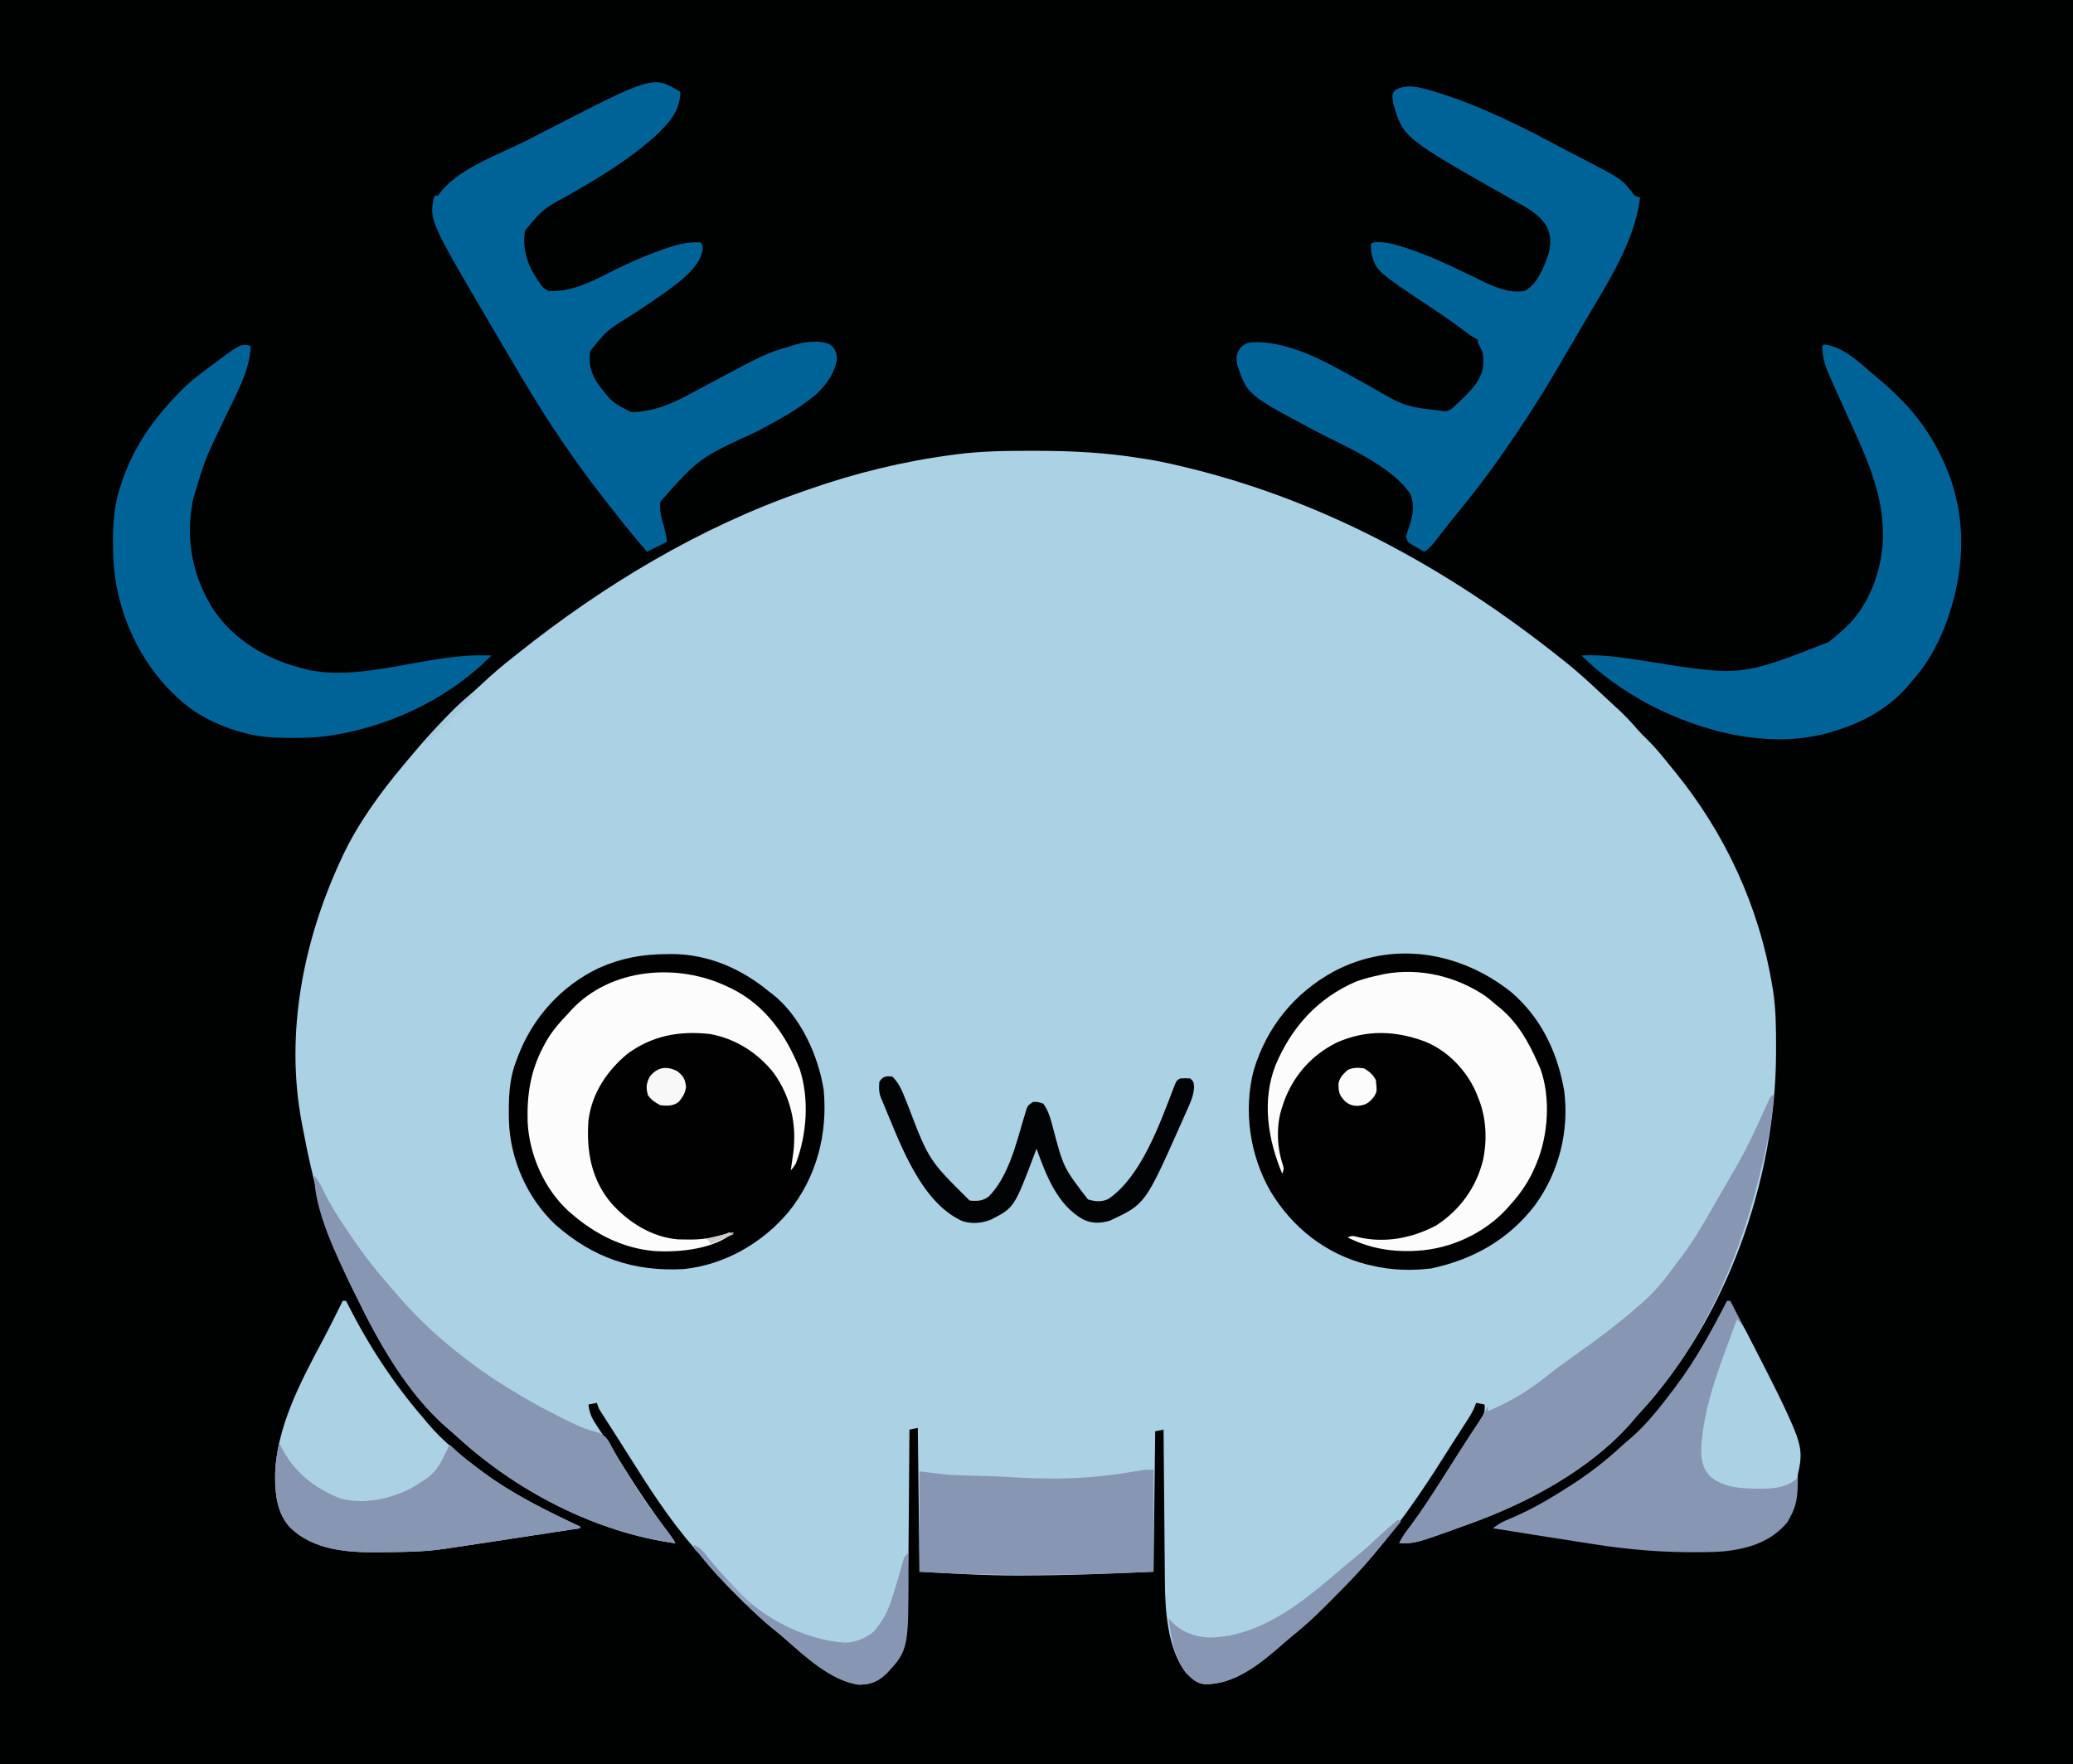 <?xml version="1.0" encoding="UTF-8"?>
<svg version="1.1" xmlns="http://www.w3.org/2000/svg" width="1240" height="1055">
<rect width="100%" height="100%" fill="#333333" stroke="none"/>
<path d="M0 0 C409.2 0 818.4 0 1240 0 C1240 348.15 1240 696.3 1240 1055 C830.8 1055 421.6 1055 0 1055 C0 706.85 0 358.7 0 0 Z " fill="#000101" transform="translate(0,0)"/>
<path d="M0 0 C1.276 -0 2.553 -0 3.868 -0 C24.52 0.027 44.618 1.062 65 4.375 C66.427 4.591 66.427 4.591 67.884 4.812 C73.986 5.749 79.987 6.981 86 8.375 C86.623 8.519 87.246 8.662 87.888 8.811 C173.063 28.522 248.918 70.095 317 124.375 C317.944 125.123 318.887 125.87 319.859 126.641 C326.573 132.035 332.9 137.776 339.174 143.667 C341.154 145.519 343.145 147.357 345.137 149.195 C346.55 150.505 347.962 151.815 349.375 153.125 C350.029 153.727 350.683 154.328 351.356 154.948 C355.309 158.631 358.92 162.48 362.437 166.581 C364.312 168.733 366.312 170.716 368.375 172.688 C373.339 177.601 377.663 182.909 382 188.375 C383.212 189.845 383.212 189.845 384.449 191.344 C414.794 228.457 435.075 272.097 443 319.375 C443.18 320.411 443.359 321.447 443.544 322.514 C445.345 334.155 445.403 345.743 445.375 357.5 C445.373 358.567 445.371 359.633 445.368 360.732 C445.053 436.448 415.716 519.081 364.043 575.145 C362.16 577.201 360.359 579.306 358.562 581.438 C334.169 609.205 297.155 629.02 263 641.375 C262.185 641.673 261.37 641.972 260.53 642.279 C229.899 653.375 229.899 653.375 220 653.375 C221.712 649.474 224.259 646.249 226.812 642.875 C233.663 633.668 239.835 624.049 246 614.375 C246.873 613.006 246.873 613.006 247.764 611.608 C250.14 607.88 252.516 604.151 254.879 600.414 C257.649 596.038 260.444 591.685 263.328 587.383 C263.844 586.608 264.359 585.834 264.89 585.036 C265.851 583.597 266.821 582.165 267.801 580.74 C270.172 577.176 271.616 574.712 271 570.375 C269.35 570.045 267.7 569.715 266 569.375 C265.591 570.472 265.591 570.472 265.173 571.592 C264.055 574.245 262.791 576.487 261.234 578.902 C260.681 579.766 260.128 580.629 259.558 581.518 C258.962 582.44 258.365 583.362 257.75 584.312 C256.475 586.297 255.2 588.281 253.926 590.266 C253.273 591.279 252.62 592.293 251.948 593.338 C250.091 596.233 248.251 599.137 246.418 602.047 C232.598 623.972 218.075 644.857 201 664.375 C200.383 665.081 199.767 665.786 199.131 666.513 C193.115 673.3 186.801 679.76 180.39 686.171 C178.629 687.933 176.877 689.704 175.125 691.475 C168.389 698.244 161.487 704.437 154 710.375 C152.862 711.344 151.731 712.321 150.609 713.309 C137.462 724.822 121.931 737.871 103.688 737.652 C98.565 737.124 95.98 734.332 92.438 730.875 C81.372 716.476 79.906 693.649 79.795 676.082 C79.78 674.602 79.78 674.602 79.765 673.093 C79.733 669.863 79.708 666.632 79.684 663.402 C79.663 661.151 79.642 658.899 79.621 656.648 C79.566 650.744 79.516 644.841 79.468 638.937 C79.417 632.904 79.362 626.871 79.307 620.838 C79.199 609.017 79.098 597.196 79 585.375 C77.35 585.705 75.7 586.035 74 586.375 C73.67 614.095 73.34 641.815 73 670.375 C47.216 671.531 21.496 672.581 -4.312 672.625 C-5.763 672.632 -5.763 672.632 -7.243 672.64 C-27.237 672.725 -46.984 671.428 -67 670.375 C-67.495 627.805 -67.495 627.805 -68 584.375 C-69.65 584.705 -71.3 585.035 -73 585.375 C-73.012 587.172 -73.012 587.172 -73.025 589.006 C-73.102 600.375 -73.19 611.745 -73.288 623.115 C-73.337 628.958 -73.383 634.801 -73.422 640.644 C-73.459 646.298 -73.506 651.952 -73.558 657.606 C-73.576 659.748 -73.592 661.89 -73.603 664.032 C-73.907 717.543 -73.907 717.543 -86.992 731.5 C-92.302 736.324 -96.439 737.988 -103.648 737.902 C-120.14 735.308 -135.266 721.17 -147.355 710.527 C-149.327 708.793 -151.32 707.121 -153.377 705.488 C-160.842 699.56 -167.587 693.095 -174.298 686.337 C-176.122 684.503 -177.957 682.679 -179.793 680.855 C-186.657 673.999 -192.976 666.988 -199 659.375 C-199.934 658.273 -200.876 657.177 -201.828 656.09 C-217.028 638.659 -229.487 619.075 -241.754 599.527 C-244.096 595.798 -246.462 592.085 -248.84 588.379 C-249.48 587.379 -250.121 586.38 -250.78 585.35 C-252.032 583.397 -253.287 581.446 -254.544 579.496 C-255.111 578.61 -255.678 577.725 -256.262 576.812 C-257.019 575.635 -257.019 575.635 -257.792 574.434 C-259 572.375 -259 572.375 -260 569.375 C-261.65 569.705 -263.3 570.035 -265 570.375 C-264.481 574.959 -263.352 577.918 -260.824 581.762 C-260.167 582.773 -259.509 583.785 -258.832 584.827 C-257.77 586.429 -257.77 586.429 -256.688 588.062 C-255.957 589.18 -255.228 590.298 -254.5 591.417 C-253.033 593.67 -251.561 595.921 -250.087 598.171 C-247.173 602.644 -244.334 607.163 -241.5 611.688 C-234.283 623.129 -226.743 634.206 -218.659 645.055 C-218.071 645.844 -217.484 646.633 -216.879 647.445 C-216.349 648.154 -215.818 648.864 -215.272 649.594 C-214 651.375 -214 651.375 -213 653.375 C-260.822 646.823 -308.468 621.955 -343.77 589.418 C-345.826 587.535 -347.931 585.734 -350.062 583.938 C-373.689 563.182 -390.498 533.282 -404.068 505.288 C-404.944 503.49 -405.84 501.702 -406.738 499.914 C-421.264 470.195 -429.977 436.786 -436 404.375 C-436.178 403.461 -436.356 402.546 -436.539 401.604 C-446.574 348.343 -435.562 292.855 -413 244.375 C-412.69 243.704 -412.381 243.032 -412.062 242.341 C-403.049 223.172 -389.609 204.539 -376 188.375 C-375.54 187.822 -375.08 187.268 -374.606 186.698 C-362.501 172.152 -349.677 157.707 -335.289 145.383 C-332.92 143.305 -330.617 141.168 -328.316 139.017 C-322.416 133.507 -316.383 128.324 -310 123.375 C-308.484 122.167 -308.484 122.167 -306.938 120.934 C-256.093 80.408 -198.569 45.778 -137 24.375 C-135.762 23.939 -134.525 23.504 -133.25 23.055 C-105.238 13.248 -76.453 6.228 -47 2.375 C-46.339 2.286 -45.678 2.196 -44.997 2.104 C-30.021 0.122 -15.089 -0.022 0 0 Z " fill="#ABD1E5" transform="translate(617,269.625)"/>
<path d="M0 0 C1.686 -0.021 1.686 -0.021 3.406 -0.043 C25.147 0.083 44.846 8.662 61.438 22.375 C62.29 23.009 62.29 23.009 63.16 23.656 C80.105 36.796 90.946 60.514 94.156 81.32 C96.587 107.721 89.878 133.573 73 154.34 C57.308 172.926 34.842 185.795 10.438 188.375 C-19.569 189.993 -43.899 181.648 -66.453 161.703 C-83.308 145.759 -93.429 122.672 -94.132 99.64 C-94.373 87.211 -94.279 75.046 -89.562 63.375 C-89.326 62.742 -89.09 62.108 -88.847 61.456 C-80.168 38.233 -62.825 18.931 -40.324 8.309 C-26.95 2.343 -14.601 0.134 0 0 Z " fill="#010102" transform="translate(398.562,570.625)"/>
<path d="M0 0 C17.015 14.512 26.838 34.044 31.137 55.73 C31.326 56.673 31.516 57.615 31.711 58.586 C34.998 82.861 28.68 107.951 14.181 127.709 C-1.552 148.159 -22.746 160.008 -47.754 165.348 C-59.251 166.763 -71.606 166.428 -82.863 163.73 C-83.944 163.486 -85.024 163.241 -86.137 162.988 C-110.791 156.728 -130.731 141.028 -143.828 119.324 C-156.264 97.829 -160.22 70.942 -153.909 46.749 C-146.15 20.979 -129.521 0.553 -106.039 -12.266 C-70.717 -30.984 -30.51 -24.183 0 0 Z " fill="#010101" transform="translate(903.863,593.27)"/>
<path d="M0 0 C-0.367 11.558 -6.54 18.297 -14.699 26.047 C-30.493 40.485 -49.064 51.466 -67.539 62.054 C-82.453 70.164 -82.453 70.164 -93 83 C-94.823 95.386 -90.783 105.122 -83.684 115.004 C-81.975 117.218 -81.975 117.218 -79 119 C-64.237 119.904 -51.155 112.301 -38.304 105.955 C-31.122 102.432 -23.926 99.192 -16.438 96.375 C-15.625 96.069 -14.812 95.763 -13.974 95.448 C-5.256 92.254 2.62 89.404 12 90 C13 91 13 91 13.438 93.5 C12.289 102.687 3.984 109.858 -2.938 115.316 C-11.786 122.015 -21.054 128.108 -30.347 134.166 C-44.066 142.671 -44.066 142.671 -54 155 C-55.046 162.771 -53.437 168.601 -49 175 C-40.93 185.572 -40.93 185.572 -29.598 191.434 C-16.477 191.454 -5.163 186.537 6.188 180.375 C7.366 179.749 8.544 179.124 9.724 178.5 C13.157 176.68 16.578 174.84 20 173 C51.136 156.402 51.136 156.402 66 152 C66.681 151.774 67.361 151.549 68.062 151.316 C74.563 149.353 82.746 148.352 89.168 150.84 C92.302 153.051 92.997 154.984 93.688 158.688 C92.963 167.43 87.26 175.222 81 181 C70.063 190.238 57.714 196.694 45.106 203.352 C11.213 218.953 11.213 218.953 -12 245 C-12.63 250.462 -11.312 255.068 -9.754 260.254 C-8.967 263.121 -8.489 266.067 -8 269 C-11.96 270.98 -15.92 272.96 -20 275 C-27.043 266.799 -33.871 258.47 -40.496 249.929 C-42.091 247.883 -43.701 245.849 -45.312 243.816 C-53.984 232.839 -62.111 221.55 -70 210 C-70.453 209.339 -70.907 208.679 -71.374 207.998 C-83.132 190.814 -93.79 172.897 -104.289 154.925 C-105.452 152.936 -106.619 150.95 -107.789 148.966 C-150.164 77.086 -150.164 77.086 -147.555 63.719 C-147.372 63.152 -147.189 62.584 -147 62 C-146.34 62 -145.68 62 -145 62 C-144.113 60.901 -143.267 59.768 -142.438 58.625 C-130.429 44.788 -108.132 37.225 -91.983 29.027 C-88.473 27.244 -84.975 25.437 -81.48 23.625 C-16.215 -9.979 -16.215 -9.979 0 0 Z " fill="#006398" transform="translate(407,55)"/>
<path d="M0 0 C0.888 0.259 1.775 0.518 2.69 0.784 C29.731 9.051 55.457 22.156 80.31 35.456 C82.934 36.847 85.571 38.213 88.211 39.574 C113.878 52.816 113.878 52.816 120.312 61.148 C121.762 63.029 121.762 63.029 124.75 63.75 C122.087 90.003 103.827 117.425 90.75 139.75 C89.737 141.494 88.723 143.239 87.71 144.984 C83.427 152.361 79.104 159.715 74.755 167.053 C73.803 168.661 72.852 170.269 71.902 171.877 C62.786 187.255 52.965 202.081 42.75 216.75 C42.234 217.492 41.718 218.233 41.186 218.998 C32.83 230.959 23.898 242.421 14.659 253.707 C11.93 257.046 9.227 260.401 6.582 263.809 C6.083 264.451 5.584 265.094 5.07 265.756 C4.131 266.971 3.195 268.189 2.264 269.41 C0.216 272.058 -1.434 273.873 -4.25 275.75 C-5.902 274.824 -7.546 273.883 -9.188 272.938 C-10.104 272.415 -11.021 271.893 -11.965 271.355 C-14.25 269.75 -14.25 269.75 -15.25 266.75 C-14.681 264.686 -14.022 262.645 -13.312 260.625 C-11.037 253.49 -9.891 248.27 -12.625 241.188 C-24.273 223.775 -52.987 212.281 -70.977 202.68 C-110.229 181.722 -110.229 181.722 -116.25 163.75 C-116.906 159.301 -116.829 157.639 -114.375 153.875 C-111.173 150.673 -109.192 150.521 -104.75 150.375 C-80.666 150.666 -58.344 165.076 -37.797 176.211 C-15.847 189.052 -15.847 189.052 8.75 191.75 C12.085 190.444 12.085 190.444 14.75 187.75 C15.458 187.105 16.165 186.461 16.895 185.797 C22.924 180.077 30.25 172.956 30.953 164.227 C31.106 157.012 31.106 157.012 27.75 150.75 C27.75 150.09 27.75 149.43 27.75 148.75 C27.201 148.503 26.652 148.257 26.086 148.002 C23.272 146.494 20.898 144.664 18.371 142.711 C13.977 139.359 9.509 136.167 4.91 133.102 C4.333 132.717 3.756 132.332 3.162 131.936 C1.981 131.15 0.8 130.364 -0.382 129.579 C-33.072 107.789 -33.072 107.789 -35.855 97.516 C-36.188 95.312 -36.188 95.312 -36.25 91.75 C-35.25 90.75 -35.25 90.75 -31.746 90.543 C-27.007 90.613 -22.822 91.671 -18.312 93.062 C-17.46 93.322 -16.607 93.582 -15.729 93.85 C-2.287 98.14 10.508 104.265 23.211 110.355 C24.056 110.76 24.901 111.165 25.771 111.583 C27.314 112.328 28.853 113.081 30.387 113.845 C38.185 117.653 46.929 121.244 55.75 119.75 C63.441 115.815 67.44 105.214 70.055 97.414 C71.537 91.733 71.559 86.983 69.188 81.562 C64.307 73.268 55.651 69.178 47.5 64.625 C-16.936 28.114 -16.936 28.114 -22.867 7.617 C-23.566 2.217 -23.566 2.217 -21.938 -0.188 C-15.254 -4.395 -7.133 -2.104 0 0 Z " fill="#006398" transform="translate(856.25,54.25)"/>
<path d="M0 0 C12.287 1.168 22.821 12.396 32 20 C33.127 20.926 33.127 20.926 34.277 21.871 C36.237 23.532 38.124 25.244 40 27 C40.466 27.433 40.932 27.867 41.412 28.313 C54.678 40.762 64.697 54.311 72 71 C72.282 71.64 72.564 72.28 72.855 72.94 C86.317 104.187 84.28 137.783 72.175 169.143 C67.383 180.793 61.48 191.624 53 201 C52.049 202.145 52.049 202.145 51.078 203.312 C39.344 217.206 24.184 225.683 7 231 C6.007 231.308 5.015 231.616 3.992 231.934 C-32.506 242.558 -74.117 231.685 -106.659 214.232 C-120.509 206.528 -133.819 197.279 -145 186 C-131.975 185.299 -119.401 187.442 -106.562 189.375 C-49.607 198.561 -49.607 198.561 2.691 178.055 C5.196 176.104 7.61 174.089 10 172 C10.687 171.408 11.374 170.817 12.082 170.207 C26.79 156.601 34.277 136.725 35.32 117.012 C36.137 91.445 26.505 69.866 16.062 47.062 C13.013 40.388 9.98 33.706 7 27 C6.475 25.819 6.475 25.819 5.939 24.614 C4.943 22.352 3.966 20.082 2.996 17.809 C2.705 17.151 2.415 16.492 2.115 15.814 C0.102 11.008 -0.954 6.234 -1 1 C-0.67 0.67 -0.34 0.34 0 0 Z " fill="#006398" transform="translate(1091,206)"/>
<path d="M0 0 C-0.56 15.964 -10.565 32.075 -17.111 46.376 C-27.559 68.277 -27.559 68.277 -34.438 91.438 C-34.668 92.602 -34.668 92.602 -34.902 93.789 C-39.055 116.816 -34.535 138.606 -21.949 158.191 C-8.98 176.7 10.286 187.672 32 193 C32.63 193.176 33.259 193.352 33.908 193.533 C57.245 198.745 85.449 191.425 108.722 187.714 C118.54 186.155 128.227 184.83 138.188 184.938 C139.295 184.947 140.402 184.956 141.543 184.965 C142.354 184.976 143.165 184.988 144 185 C119.896 209.492 86.713 225.869 53 232 C52.055 232.176 51.11 232.352 50.137 232.533 C41.768 233.967 33.607 234.349 25.125 234.312 C24.467 234.311 23.81 234.31 23.132 234.308 C13.385 234.268 4.384 233.804 -5 231 C-5.986 230.733 -6.972 230.466 -7.988 230.191 C-20.827 226.365 -33.152 220.119 -43 211 C-43.474 210.567 -43.948 210.134 -44.436 209.688 C-66.993 188.883 -80.607 158.189 -82.176 127.569 C-82.719 112.603 -82.81 98.281 -78 84 C-77.786 83.339 -77.571 82.679 -77.351 81.998 C-70.553 61.28 -59.081 44.634 -44 29 C-43.472 28.445 -42.943 27.889 -42.399 27.317 C-38.135 22.926 -33.583 19.165 -28.688 15.5 C-27.942 14.937 -27.197 14.374 -26.428 13.793 C-5.752 -1.762 -5.752 -1.762 0 0 Z " fill="#006398" transform="translate(150,207)"/>
<path d="M0 0 C0.66 0 1.32 0 2 0 C5.103 5.982 8.194 11.97 11.277 17.963 C12.322 19.989 13.369 22.015 14.419 24.039 C42.423 78.044 42.423 78.044 42.375 106.5 C42.373 107.507 42.372 108.513 42.37 109.551 C42.252 116.656 41.522 122.703 38 129 C37.422 130.072 36.845 131.145 36.25 132.25 C26.655 143.978 13.111 148.215 -1.602 149.786 C-5.239 150.111 -8.862 150.22 -12.512 150.273 C-13.304 150.286 -14.097 150.299 -14.914 150.312 C-37.014 150.594 -58.178 148.955 -79.98 145.479 C-83.39 144.938 -86.802 144.408 -90.214 143.88 C-106.818 141.307 -123.412 138.678 -140 136 C-137.371 133.984 -135.002 132.427 -131.938 131.16 C-131.151 130.826 -130.364 130.491 -129.553 130.146 C-128.71 129.789 -127.868 129.431 -127 129.062 C-116.08 124.289 -106.045 118.384 -96 112 C-95.397 111.62 -94.794 111.239 -94.172 110.847 C-83.153 103.857 -72.85 95.922 -63.262 87.074 C-61.217 85.199 -59.124 83.41 -57 81.625 C-47.444 73.256 -39.632 63.097 -32 53 C-31.583 52.45 -31.165 51.9 -30.735 51.333 C-18.687 35.339 -9.098 17.793 0 0 Z " fill="#8796B2" transform="translate(1033,778)"/>
<path d="M0 0 C0.66 0 1.32 0 2 0 C2.451 0.896 2.451 0.896 2.911 1.81 C15.686 27.058 30.475 49.634 49 71 C49.601 71.724 50.201 72.449 50.82 73.195 C59.787 83.894 70.867 92.67 82 101 C82.984 101.737 82.984 101.737 83.989 102.489 C102.056 115.896 121.682 125.466 142 135 C142 135.33 142 135.66 142 136 C139.943 136.313 137.886 136.626 135.829 136.94 C133.977 137.222 132.125 137.504 130.274 137.786 C125.092 138.574 119.911 139.363 114.729 140.149 C105.251 141.589 95.773 143.03 86.301 144.508 C78.54 145.717 70.774 146.878 63 148 C62.111 148.133 61.221 148.266 60.305 148.402 C47.986 150.188 35.612 150.227 23.188 150.312 C22.351 150.322 21.515 150.332 20.653 150.342 C2.611 150.52 -17.141 149.019 -31 136 C-38.944 127.928 -40.401 116.569 -40.5 105.75 C-40.155 76.073 -25.142 48.359 -11.508 22.758 C-7.523 15.248 -3.769 7.62 0 0 Z " fill="#ABD1E5" transform="translate(205,778)"/>
<path d="M0 0 C0.33 0 0.66 0 1 0 C0.082 16.421 -3.568 32.347 -7.562 48.25 C-7.78 49.118 -7.997 49.985 -8.222 50.879 C-21.059 101.74 -43.095 150.861 -78.957 189.77 C-80.84 191.826 -82.641 193.931 -84.438 196.062 C-108.831 223.83 -145.845 243.645 -180 256 C-180.815 256.298 -181.63 256.597 -182.47 256.904 C-213.101 268 -213.101 268 -223 268 C-221.288 264.099 -218.741 260.874 -216.188 257.5 C-209.337 248.293 -203.165 238.674 -197 229 C-196.418 228.087 -195.836 227.174 -195.236 226.233 C-192.86 222.505 -190.485 218.775 -188.117 215.041 C-183.917 208.422 -179.672 201.833 -175.375 195.277 C-173.406 192.257 -171.5 189.283 -170 186 C-170 186.99 -170 187.98 -170 189 C-156.181 183.145 -144.758 176.292 -133.197 166.767 C-129.59 163.866 -125.832 161.185 -122.062 158.5 C-120.57 157.43 -119.078 156.36 -117.586 155.289 C-116.838 154.753 -116.09 154.217 -115.319 153.665 C-103.506 145.185 -91.912 136.621 -81 127 C-80.009 126.166 -79.017 125.332 -77.996 124.473 C-69.97 117.514 -63.726 109.628 -57.495 101.049 C-56.167 99.229 -54.815 97.432 -53.449 95.641 C-45.982 85.618 -39.892 74.803 -33.699 63.964 C-32.126 61.22 -30.539 58.487 -28.941 55.758 C-26.267 51.187 -23.619 46.603 -21 42 C-20.653 41.39 -20.306 40.781 -19.949 40.152 C-14.361 30.235 -9.653 19.929 -4.948 9.57 C-4.202 7.931 -4.202 7.931 -3.441 6.258 C-2.995 5.269 -2.548 4.281 -2.088 3.262 C-1 1 -1 1 0 0 Z " fill="#8796B2" transform="translate(1060,655)"/>
<path d="M0 0 C2.227 1.685 4.343 3.449 6.453 5.277 C7.575 6.184 7.575 6.184 8.719 7.109 C19.454 16.073 25.916 27.65 31.453 40.277 C31.912 41.306 32.371 42.335 32.844 43.395 C39.115 60.752 37.577 83.414 30.453 100.277 C30.196 100.896 29.939 101.515 29.674 102.152 C25.916 110.996 20.908 118.208 14.453 125.277 C13.766 126.057 13.079 126.837 12.371 127.641 C-1.008 142.012 -20.964 151.173 -40.547 152.277 C-41.685 152.342 -42.823 152.406 -43.996 152.473 C-57.561 152.871 -70.361 150.481 -82.547 144.277 C-79.547 143.277 -79.547 143.277 -75.922 144.215 C-60.133 147.931 -43.618 144.739 -29.461 137.164 C-15.271 127.976 -5.47 114.475 -1.434 98.016 C1.205 85.49 0.444 72.059 -4.547 60.277 C-4.948 59.276 -5.349 58.274 -5.762 57.242 C-11.494 44.365 -22.352 33.007 -35.442 27.477 C-53.46 20.571 -71.174 19.915 -88.953 27.785 C-104.3 35.494 -115.107 47.782 -120.84 64.012 C-121.073 64.759 -121.306 65.507 -121.547 66.277 C-121.77 66.942 -121.993 67.608 -122.223 68.293 C-125.144 78.706 -124.643 91.02 -121.105 101.176 C-120.547 103.277 -120.547 103.277 -121.547 106.277 C-130.164 85.773 -133.887 62.573 -125.547 41.277 C-115.897 18.428 -100.242 1.12 -77.281 -8.73 C-72.469 -10.477 -67.55 -11.662 -62.547 -12.723 C-61.766 -12.894 -60.986 -13.065 -60.182 -13.242 C-39.249 -17.063 -17.488 -11.828 0 0 Z " fill="#FCFCFC" transform="translate(888.547,595.723)"/>
<path d="M0 0 C0.902 0.419 1.805 0.838 2.734 1.27 C22.936 11.4 35.146 28.961 43.383 49.438 C49.192 67.313 47.651 88.577 41 106 C39.332 108.508 39.332 108.508 38 110 C38.217 108.515 38.217 108.515 38.438 107 C38.573 106.035 38.573 106.035 38.711 105.051 C38.987 103.095 39.274 101.141 39.562 99.188 C41.61 81.952 37.896 65.927 27.812 51.688 C18.164 39.59 4.966 31.146 -10.398 28.391 C-28.515 26.426 -44.747 29.271 -59.688 40.25 C-71.992 50.463 -80.941 63.884 -83 80 C-84.341 98.295 -81.383 115.555 -69.088 129.896 C-58.855 141.157 -45.257 149.78 -29.775 151.205 C-27.429 151.303 -25.098 151.328 -22.75 151.312 C-21.921 151.31 -21.092 151.308 -20.238 151.306 C-13.484 151.197 -7.45 149.989 -1 148 C0.663 147.648 2.329 147.309 4 147 C-8.106 157.157 -28.562 159.105 -43.729 158.203 C-62.425 156.535 -78.966 148.144 -93 136 C-93.673 135.428 -94.346 134.855 -95.039 134.266 C-109.497 120.93 -118.375 100.647 -119.383 81.207 C-119.858 64.887 -117.758 50.586 -110 36 C-109.339 34.741 -109.339 34.741 -108.664 33.457 C-104.946 26.832 -100.238 21.469 -95 16 C-94.424 15.361 -93.848 14.721 -93.254 14.062 C-69.76 -11.177 -29.811 -14.213 0 0 Z " fill="#FCFCFC" transform="translate(435,590)"/>
<path d="M0 0 C2.644 3.244 4.352 6.631 6.141 10.406 C9.764 17.843 14.105 24.664 18.75 31.5 C19.342 32.38 19.342 32.38 19.947 33.277 C25.931 42.161 32.096 50.804 39 59 C39.471 59.564 39.941 60.128 40.426 60.709 C43.893 64.857 47.422 68.947 51 73 C51.729 73.826 51.729 73.826 52.472 74.668 C64.166 87.827 76.956 99.405 91 110 C91.589 110.451 92.177 110.902 92.784 111.366 C102.753 118.994 113.159 125.681 124 132 C124.731 132.427 125.462 132.853 126.215 133.293 C134.969 138.364 143.89 143.039 153 147.438 C153.848 147.851 154.696 148.264 155.57 148.69 C159.799 150.694 163.747 152.225 168.305 153.309 C172.877 154.62 174.658 156.298 176.976 160.393 C177.355 161.129 177.734 161.866 178.125 162.625 C179.043 164.253 179.965 165.88 180.891 167.504 C181.382 168.384 181.874 169.265 182.381 170.172 C185.378 175.407 188.628 180.481 191.875 185.562 C192.552 186.625 193.229 187.688 193.927 188.783 C199.048 196.73 204.544 204.275 210.426 211.672 C212.528 214.327 214.344 217.038 216 220 C168.178 213.448 120.532 188.58 85.23 156.043 C83.174 154.16 81.069 152.359 78.938 150.562 C55.311 129.807 38.502 99.907 24.932 71.913 C24.056 70.115 23.16 68.327 22.262 66.539 C13.126 47.847 0 20.87 0 0 Z " fill="#8796B2" transform="translate(188,703)"/>
<path d="M0 0 C0 20.13 0 40.26 0 61 C-46.842 63.099 -93.19 63.96 -140 61 C-140 41.2 -140 21.4 -140 1 C-134.39 1.66 -128.78 2.32 -123 3 C-117.803 3.25 -112.636 3.454 -107.438 3.562 C-99.622 3.749 -91.828 3.979 -84.027 4.512 C-76.062 5.045 -68.109 5.24 -60.125 5.25 C-59.422 5.252 -58.718 5.253 -57.993 5.255 C-41.015 5.257 -24.407 3.386 -7.702 0.38 C-5 0 -5 0 0 0 Z " fill="#8796B2" transform="translate(690,879)"/>
<path d="M0 0 C0.308 0.62 0.615 1.24 0.932 1.879 C8.626 17.162 20.471 26.617 36 33 C50.138 37.11 65.571 33.639 78.414 27.32 C81.379 25.665 84.195 23.911 87 22 C87.687 21.54 88.374 21.08 89.082 20.605 C94.458 16.542 97.094 10.957 100 5 C100.667 3.667 101.333 2.333 102 1 C102.501 1.487 103.003 1.975 103.52 2.477 C125.865 23.413 152.521 37.17 180 50 C180 50.33 180 50.66 180 51 C177.943 51.313 175.886 51.626 173.829 51.94 C171.977 52.222 170.125 52.504 168.274 52.786 C163.092 53.574 157.911 54.363 152.729 55.149 C143.251 56.589 133.773 58.03 124.301 59.508 C116.54 60.717 108.774 61.878 101 63 C99.666 63.199 99.666 63.199 98.305 63.402 C85.986 65.188 73.612 65.227 61.188 65.312 C60.351 65.322 59.515 65.332 58.653 65.342 C40.611 65.52 20.859 64.019 7 51 C-1.871 41.986 -2.357 29.568 -2.38 17.687 C-2.276 11.612 -1.375 5.913 0 0 Z " fill="#8796B2" transform="translate(167,863)"/>
<path d="M0 0 C2.951 3.221 4.772 6.326 6.375 10.367 C6.797 11.407 7.218 12.446 7.653 13.517 C8.097 14.625 8.542 15.733 9 16.875 C21.613 49.888 21.613 49.888 46 74 C50.438 74.427 53.831 74.356 57.473 71.555 C69.102 59.717 73.678 40.59 78.248 25.203 C78.563 24.168 78.878 23.133 79.203 22.066 C79.478 21.138 79.753 20.209 80.036 19.252 C81 17 81 17 84 15 C87 15.062 87 15.062 90 16 C93.261 20.264 94.389 25.229 95.812 30.312 C102.114 54.244 102.114 54.244 116.75 73.312 C121.081 74.636 124.853 75 128.98 73.078 C148.553 59.795 159.722 28.189 167.895 6.964 C169.798 2.101 169.798 2.101 172 1 C175 0.812 175 0.812 178 1 C180 3 180 3 180.283 6.209 C179.982 10.24 179.09 12.959 177.473 16.648 C177.076 17.564 177.076 17.564 176.672 18.498 C175.816 20.463 174.941 22.419 174.062 24.375 C173.462 25.732 172.862 27.088 172.263 28.445 C151.04 76.152 151.04 76.152 130 86 C124.394 87.723 119.183 87.834 113.875 85.312 C98.388 76.588 91.811 58.963 86 43 C85.8 43.538 85.599 44.076 85.393 44.63 C72.72 78.298 72.72 78.298 58.688 85.438 C53.128 87.621 47.715 88.064 41.941 86.41 C16.42 75.267 3.987 38.565 -6 15 C-6.374 14.131 -6.749 13.262 -7.135 12.366 C-8.328 9.104 -8.319 6.442 -8 3 C-5.968 -0.316 -3.733 -0.728 0 0 Z " fill="#020304" transform="translate(534,644)"/>
<path d="M0 0 C2.522 2.285 4 4.574 5.566 7.586 C6.047 8.506 6.527 9.426 7.022 10.373 C7.531 11.364 8.039 12.354 8.562 13.375 C9.093 14.404 9.623 15.432 10.169 16.492 C11.791 19.656 13.398 22.826 15 26 C15.465 26.918 15.929 27.837 16.408 28.783 C40.116 76.016 40.116 76.016 36 95 C31.25 99.869 24.144 101.028 17.52 101.301 C15.951 101.32 14.381 101.323 12.812 101.312 C11.985 101.308 11.158 101.304 10.306 101.3 C1.036 101.131 -8.766 100.307 -16 94 C-21.127 88.457 -21.406 83.629 -21.348 76.281 C-19.827 50.11 -8.808 24.386 0 0 Z " fill="#ABD1E5" transform="translate(1039,789)"/>
<path d="M0 0 C0.99 0.495 0.99 0.495 2 1 C-0.081 3.544 -2.165 6.085 -4.25 8.625 C-4.817 9.319 -5.384 10.012 -5.969 10.727 C-7.968 13.16 -9.982 15.582 -12 18 C-12.421 18.507 -12.841 19.015 -13.275 19.538 C-20.8 28.591 -28.768 37.083 -37.118 45.379 C-39.072 47.322 -41.014 49.274 -42.955 51.229 C-50.002 58.283 -57.171 64.816 -65 71 C-66.138 71.969 -67.269 72.946 -68.391 73.934 C-81.538 85.447 -97.069 98.496 -115.312 98.277 C-120.435 97.749 -123.02 94.957 -126.562 91.5 C-133.794 82.129 -135.345 70.359 -137 59 C-136.243 59.78 -135.487 60.56 -134.707 61.363 C-128.293 67.61 -120.928 69.971 -112.125 70.375 C-81.392 69.61 -56.247 48.748 -34.012 29.578 C-31.215 27.184 -28.372 24.866 -25.5 22.562 C-20.11 18.181 -15.048 13.49 -9.973 8.754 C-6.731 5.734 -3.397 2.844 0 0 Z " fill="#8796B2" transform="translate(836,909)"/>
<path d="M0 0 C3.766 1.505 5.543 3.634 8 6.812 C12.944 13.022 18.234 18.838 23.684 24.605 C24.775 25.762 25.856 26.928 26.934 28.098 C42.586 44.576 67.967 57.198 90.75 58.438 C97.137 58.175 102.916 55.713 107.812 51.688 C113.055 45.247 116.101 39.847 118.562 31.938 C118.86 31.017 119.157 30.097 119.464 29.149 C121.544 22.653 123.446 16.118 125.176 9.52 C126 7 126 7 128 5 C128.912 62.294 128.912 62.294 115.008 77.125 C109.698 81.949 105.561 83.613 98.352 83.527 C81.86 80.933 66.734 66.795 54.645 56.152 C52.673 54.418 50.68 52.746 48.623 51.113 C41.158 45.185 34.413 38.72 27.702 31.962 C25.878 30.128 24.043 28.304 22.207 26.48 C16.028 20.308 10.178 14.075 4.774 7.203 C3.087 5.014 3.087 5.014 1.261 3.325 C0 2 0 2 0 0 Z " fill="#8796B2" transform="translate(415,924)"/>
<path d="M0 0 C3.569 2.988 4.467 4.562 5.062 9.125 C4.583 13.122 3.22 15.155 0.688 18.25 C-2.727 20.84 -6.145 20.681 -10.312 20.25 C-13.424 18.606 -15.601 17.22 -17.688 14.375 C-19.009 9.884 -18.796 7.149 -16.562 3 C-11.971 -2.611 -6.541 -3.456 0 0 Z " fill="#F8F8F8" transform="translate(405.312,640.75)"/>
<path d="M0 0 C3.025 1.736 5.418 3.836 7 7 C7.681 13.813 7.681 13.813 5.953 16.824 C2.822 20.628 1.134 21.887 -3.75 22.375 C-7.101 22.351 -8.849 21.756 -11.438 19.625 C-14.883 16.095 -15.396 14.072 -15.359 9.105 C-14.724 5.384 -12.66 3.597 -10 1 C-6.771 -0.614 -3.49 -0.596 0 0 Z " fill="#FCFCFC" transform="translate(816,639)"/>
<path d="M0 0 C0.66 0.33 1.32 0.66 2 1 C-7.9 10.9 -17.8 20.8 -28 31 C-28.66 30.67 -29.32 30.34 -30 30 C-9.621 7.983 -9.621 7.983 0 0 Z " fill="#A6CBDF" transform="translate(283,414)"/>
<path d="M0 0 C4.921 4.118 9.515 8.415 14 13 C14.999 14.001 15.998 15.002 17 16 C14 16 14 16 12.374 14.747 C11.803 14.173 11.233 13.599 10.645 13.008 C10.023 12.385 9.401 11.763 8.76 11.121 C8.117 10.462 7.475 9.804 6.812 9.125 C6.158 8.474 5.504 7.823 4.83 7.152 C0 2.267 0 2.267 0 0 Z " fill="#90A1BE" transform="translate(433,944)"/>
<path d="M0 0 C0.99 0.33 1.98 0.66 3 1 C-3.93 3.97 -3.93 3.97 -11 7 C-11.33 6.34 -11.66 5.68 -12 5 C-12.66 4.67 -13.32 4.34 -14 4 C-13.157 3.795 -12.314 3.59 -11.445 3.379 C-10.35 3.109 -9.254 2.84 -8.125 2.562 C-7.034 2.296 -5.944 2.029 -4.82 1.754 C-2.075 1.121 -2.075 1.121 0 0 Z " fill="#CBCBCB" transform="translate(436,737)"/>
</svg>
